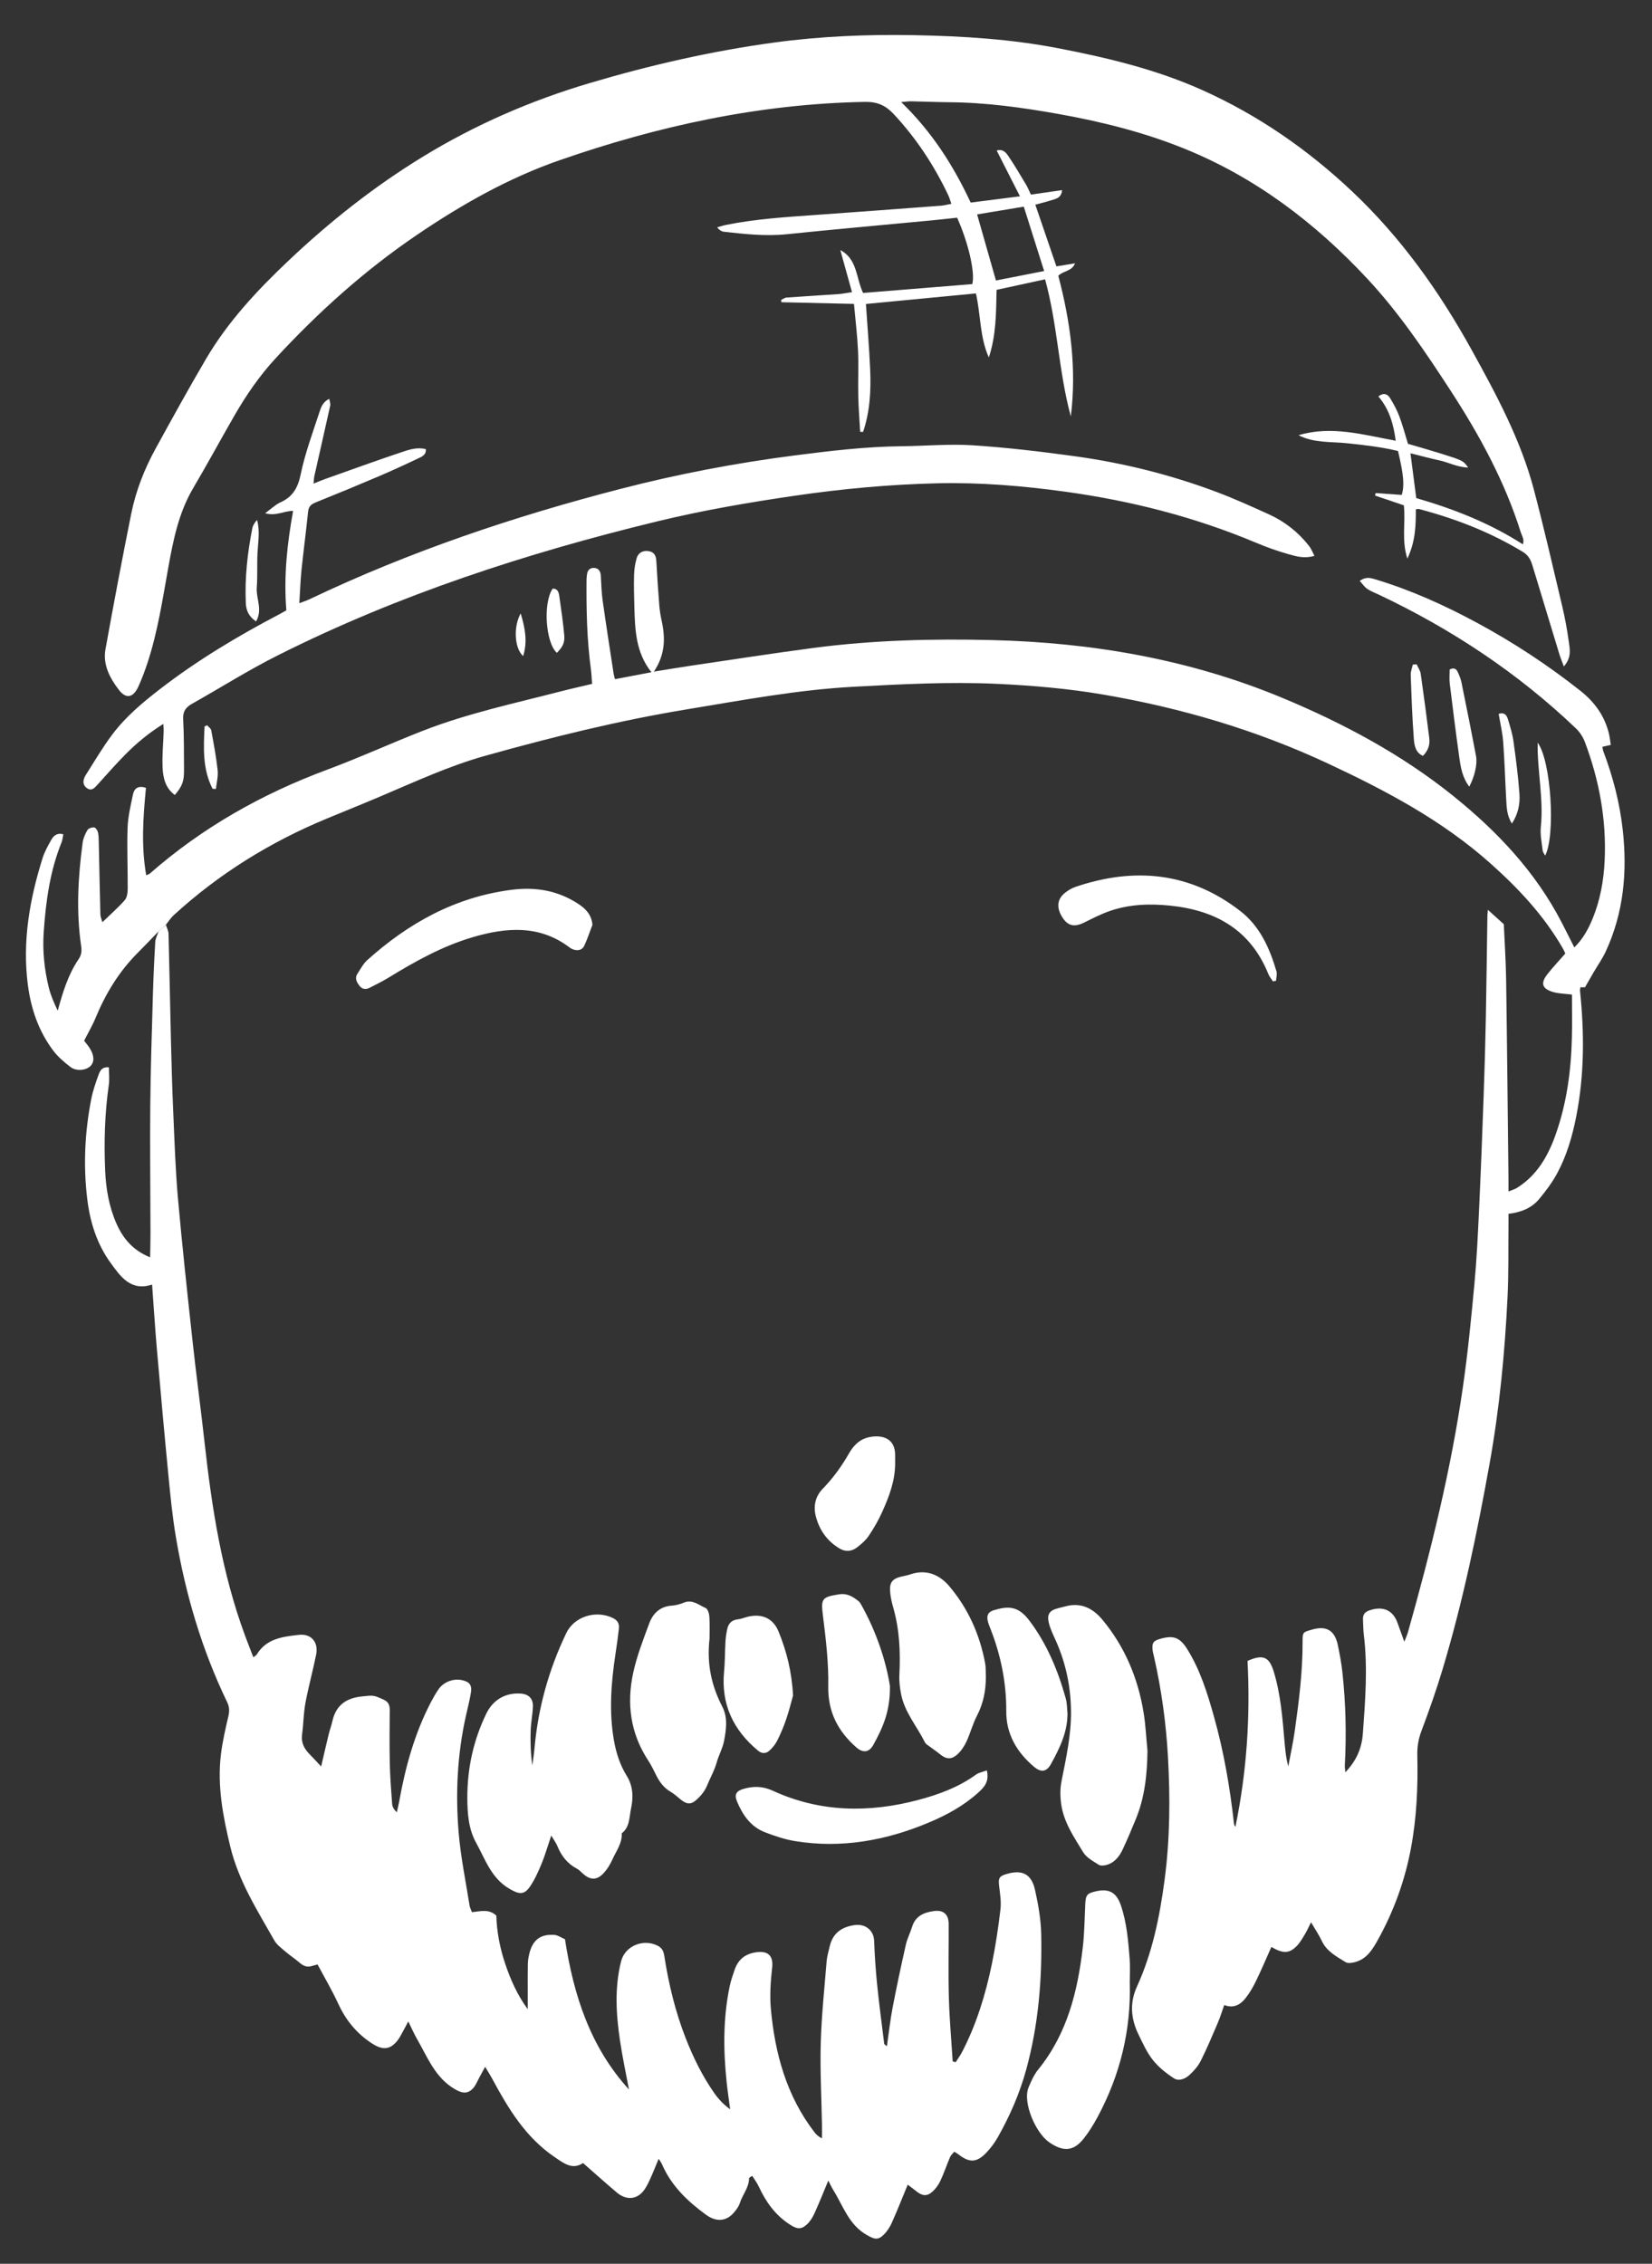 <?xml version="1.0" encoding="utf-8"?>
<!-- Generator: Adobe Illustrator 24.3.0, SVG Export Plug-In . SVG Version: 6.00 Build 0)  -->
<svg version="1.1" id="Layer_1" xmlns="http://www.w3.org/2000/svg" xmlns:xlink="http://www.w3.org/1999/xlink" x="0px" y="0px"
	 viewBox="0 0 795.519 1089.752" style="enable-background:new 0 0 795.519 1089.752;" xml:space="preserve">
<rect x="0" y="0" width="795.519" height="1089.752" fill="#333333" stroke="none"/>
<style type="text/css">
	.st0{fill:#FFFFFF;}
</style>
<g>
	<path class="st0" d="M79.883,445.175c0.444,1.451,1.241,2.892,1.279,4.354c0.448,17.221,0.739,34.447,1.163,51.669
		c0.282,11.413,0.603,22.827,1.106,34.232c0.607,13.746,1.027,27.519,2.243,41.217
		c2.046,23.054,4.557,46.069,7.062,69.079c1.762,16.187,3.959,32.328,5.752,48.512
		c3.516,31.744,8.405,63.186,19.58,93.315c1.234,3.328,2.544,6.629,3.935,10.246
		c0.892-0.724,1.408-0.964,1.653-1.368c4.663-7.703,12.615-8.573,20.338-9.433
		c5.901-0.657,9.443,3.586,8.249,9.508c-1.573,7.804-3.709,15.498-5.171,23.32
		c-0.925,4.952-0.912,10.073-1.602,15.079c-0.554,4.016,1.032,6.977,3.714,9.661
		c1.732,1.734,3.362,3.571,5.46,5.814c1.335-5.72,2.443-10.615,3.63-15.492
		c0.514-2.11,1.31-4.154,1.772-6.274c1.658-7.601,6.522-11.155,14.081-11.95
		c5.794-0.609,5.692-0.697,10.563,1.511c2.457,1.114,3.008,2.734,2.99,5.123
		c-0.066,8.536-0.167,17.076,0.023,25.608c0.144,6.512,0.647,13.019,1.136,19.518
		c0.102,1.356,0.84,2.664,2.239,4.005c0.378-1.682,0.822-3.352,1.124-5.047
		c2.969-16.684,7.439-32.889,15.314-48.002c1.088-2.088,2.28-4.137,3.594-6.089
		c2.424-3.598,7.209-5.42,11.382-4.49c3.683,0.822,4.902,2.443,4.248,6.237c-0.615,3.564-1.51,7.082-2.306,10.614
		c-4.219,18.733-5.166,37.737-3.55,56.769c0.992,11.685,3.405,23.25,5.231,34.861
		c0.16,1.02,0.693,1.981,1.14,3.21c3.987-0.343,8.064-1.743,11.742,1.647c0.226,7.905,1.775,15.874,4.418,23.606
		c2.572,7.525,5.786,14.766,10.724,21.472c0-2.738-0.002-5.476,0-8.213c0.003-4.504-0.048-9.01,0.044-13.512
		c0.033-1.618,0.282-3.261,0.659-4.838c1.591-6.669,5.22-9.611,11.938-9.235
		c1.837,0.103,3.606,1.411,5.287,2.117c4.136,26.926,12.17,51.88,30.807,72.325
		c-1.449-7.789-3.129-15.544-4.293-23.376c-1.898-12.77-2.697-25.602,0.499-38.305
		c1.884-7.489,10.686-11.031,17.619-7.539c2.329,1.173,2.877,2.883,3.234,5.164
		c2.106,13.454,5.28,26.625,10.26,39.349c3.654,9.336,8.041,18.267,13.794,26.476
		c2.031,2.899,4.49,5.498,7.619,7.761c-0.575-4.415-1.244-8.819-1.708-13.246
		c-1.615-15.396-1.7-30.758,1.487-45.995c0.554-2.647,1.459-5.23,2.331-7.8
		c1.656-4.883,4.881-7.693,10.187-8.516c5.156-0.8,8.644,0.88,7.928,7.317c-0.737,6.624-1.216,13.416-0.609,20.024
		c1.968,21.416,7.535,41.7,20.896,59.152c0.846,1.105,1.8,2.126,3.7,3.026c0-2.244,0.034-4.489-0.005-6.733
		c-0.229-13.053-0.951-26.12-0.581-39.156c0.374-13.181,1.778-26.334,2.847-39.491
		c0.189-2.328,0.923-4.615,1.444-6.912c1.425-6.287,5.515-9.359,11.777-10.316
		c5.829-0.891,9.47,2.913,9.636,7.458c0.257,7.052,0.733,14.108,1.444,21.13
		c0.967,9.538,2.237,19.046,3.416,28.562c0.032,0.259,0.507,0.462,1.294,1.135
		c0.931-6.419,1.589-12.528,2.74-18.543c1.94-10.134,4.099-20.23,6.37-30.296
		c0.673-2.983,2.14-5.777,3.054-8.717c1.591-5.118,5.601-6.81,10.323-7.496c4.67-0.678,7.236,1.49,7.256,6.197
		c0.049,11.805-0.23,23.618,0.092,35.415c0.28,10.257,1.203,20.497,1.842,30.744
		c0.479,0.134,0.959,0.269,1.438,0.403c1.087-1.736,2.308-3.404,3.241-5.219
		c6.854-13.323,11.194-27.532,14.196-42.13c1.783-8.671,3.091-17.461,4.13-26.255
		c0.437-3.7-0.228-7.562-0.65-11.322c-0.409-3.653,0.008-4.588,3.352-5.612
		c7.612-2.333,12.177-0.219,13.921,7.506c1.585,7.02,2.849,14.259,2.997,21.428
		c0.455,21.981-1.37,43.779-7.211,65.107c-3.133,11.441-7.819,22.221-13.638,32.511
		c-1.504,2.66-3.368,5.204-5.468,7.42c-4.725,4.987-8.272,5.087-13.617,0.856
		c-0.545-0.432-1.186-0.743-1.96-1.22c-0.744,0.95-1.615,1.695-2.017,2.639c-1.616,3.798-2.926,7.734-4.68,11.463
		c-0.901,1.916-2.264,3.767-3.837,5.181c-2.559,2.3-4.897,2.038-7.664-0.216
		c-1.349-1.099-2.768-2.111-4.186-3.185c-2.698,6.506-5.057,12.511-7.697,18.39
		c-0.944,2.102-2.299,4.176-3.943,5.77c-2.837,2.751-4.569,2.018-8.046,0.056
		c-8.769-4.947-11.451-14.165-16.299-21.874c-0.755-1.201-1.319-2.523-2.252-4.335
		c-2.377,5.674-4.424,10.867-6.743,15.936c-0.881,1.927-2.118,3.867-3.67,5.274
		c-2.868,2.599-4.943,2.03-8.193-0.084c-6.968-4.531-11.482-10.872-14.885-18.241
		c-0.81-1.754-2.018-3.325-3.141-5.138c-0.767,0.529-1.518,0.804-1.519,1.083
		c-0.03,4.562-3.169,7.964-4.475,12.049c-0.534,1.669-1.709,3.222-2.88,4.581
		c-3.719,4.316-8.542,4.553-13.458,0.96c-8.896-6.503-16.686-13.943-21.15-24.3
		c-0.351-0.814-0.929-1.529-1.587-2.589c-1.509,3.603-2.807,6.954-4.316,10.206
		c-0.91,1.961-1.898,3.986-3.291,5.603c-3.37,3.912-8.24,4.059-12.552,0.416
		c-5.357-4.526-10.574-9.219-16.253-14.19c-5.087,3.424-9.147,0.242-13.924-3.034
		c-13.874-9.514-22.118-23.243-29.809-37.532c-0.911-1.692-1.959-3.309-3.414-5.752
		c-1.289,2.392-2.193,4.087-3.114,5.772c-0.777,1.422-1.381,2.992-2.399,4.217
		c-2.658,3.199-5.345,2.912-8.915,0.86c-9.668-5.556-13.306-15.476-18.424-24.346
		c-1.423-2.466-2.551-5.101-4.154-8.347c-0.922,1.733-1.529,2.933-2.19,4.102
		c-0.977,1.727-1.807,3.579-3.027,5.118c-3.767,4.751-7.511,4.516-12.469,1.248
		c-7.4-4.878-12.495-11.241-16.144-19.192c-2.86-6.232-6.374-12.164-9.844-18.691
		c-0.506,0.133-1.652,0.391-2.771,0.738c-2.346,0.728-4.162-0.076-5.944-1.631
		c-2.173-1.897-4.63-3.468-6.816-5.353c-1.904-1.642-4.11-3.235-5.309-5.346
		c-8.223-14.484-17.209-28.614-21.198-45.119c-3.51-14.518-6.304-29.113-4.545-44.114
		c0.735-6.267,2.171-12.471,3.608-18.628c0.571-2.447,0.561-4.486-0.545-6.775
		c-12.229-25.318-20.09-52.028-24.747-79.682c-1.62-9.622-2.58-19.368-3.526-29.088
		c-1.98-20.341-3.809-40.698-5.583-61.058c-0.893-10.252-1.531-20.527-2.317-31.238
		c-10.301,3.355-15.199-3.887-19.914-10.354c-6.636-9.102-9.971-19.685-11.318-30.846
		c-1.95-16.144-1.188-32.207,1.939-48.137c0.764-3.893,2.08-7.703,3.436-11.445
		c0.695-1.919,1.582-4.17,5.058-3.792c0,2.906,0.338,5.766-0.057,8.521c-1.967,13.703-2.337,27.47-1.742,41.259
		c0.377,8.726,1.854,17.305,5.41,25.379c3.171,7.199,7.904,12.933,16.244,16.299
		c0.063-4.067,0.175-7.738,0.168-11.408c-0.038-20.516-0.288-41.035-0.105-61.549
		c0.157-17.598,0.75-35.194,1.25-52.788c0.247-8.695,0.639-17.388,1.149-26.071
		c0.102-1.731,1.041-3.413,1.594-5.117C77.535,447.289,78.709,446.232,79.883,445.175z"/>
	<path class="st0" d="M79.883,445.175c-1.175,1.057-2.349,2.114-3.523,3.171c-3.401,3.506-6.767,7.047-10.211,10.51
		c-8.955,9.004-15.366,19.616-20.191,31.299c-1.485,3.595-3.495,6.973-5.457,10.828
		c0.628,0.832,1.829,2.198,2.777,3.721c2.187,3.512,2.216,6.582,0.244,8.515c-2.129,2.086-6.809,2.564-9.607,0.41
		c-2.988-2.3-5.974-4.831-8.229-7.814c-7.054-9.33-10.754-20.106-12.261-31.621
		c-2.74-20.935,0.826-41.188,7.068-61.084c0.965-3.077,2.597-5.982,4.197-8.811
		c1.076-1.903,2.647-3.515,5.801-2.69c-0.287,1.354-0.376,2.731-0.867,3.945
		c-5.582,13.798-7.53,28.292-8.567,43.005c-0.644,9.143,0.284,18.104,2.465,26.933
		c0.938,3.795,2.556,7.423,4.28,11.047c2.417-8.859,5.002-17.391,10.114-24.901
		c1.31-1.925,1.506-3.877,1.168-6.179c-2.44-16.648-1.518-33.275,0.724-49.857
		c0.282-2.088,1.214-4.194,2.3-6.021c0.488-0.821,2.131-1.376,3.188-1.291c0.699,0.056,1.628,1.38,1.854,2.287
		c0.388,1.557,0.377,3.229,0.414,4.856c0.263,11.59,0.478,23.181,0.769,34.77
		c0.025,1.003,0.493,1.995,0.952,3.742c3.971-3.837,7.636-7.014,10.799-10.63c1.12-1.281,1.4-3.629,1.41-5.494
		c0.056-9.783-0.41-19.579-0.055-29.347c0.195-5.376,1.486-10.741,2.599-16.044
		c0.574-2.733,2.332-4.481,6.25-3.161c-1.336,13.854-2.381,27.85,0.12,42.051
		c0.846-0.379,1.392-0.488,1.754-0.806c25.287-22.174,54.022-38.363,85.5-50.046
		c15.469-5.741,30.504-12.64,45.878-18.649c21.512-8.409,44.091-13.207,66.378-18.97
		c4.89-1.264,9.824-2.355,15.202-3.637c-0.193-2.43-0.266-4.743-0.575-7.024
		c-1.948-14.416-2.227-28.91-2.098-43.425c0.006-0.722,0.153-1.442,0.22-2.164c0.204-2.195,1.532-3.382,3.603-3.203
		c2.111,0.183,2.949,1.75,3.062,3.831c0.216,3.972,0.322,7.97,0.876,11.9
		c1.667,11.825,3.523,23.623,5.322,35.429c0.105,0.69,0.349,1.359,0.621,2.386
		c5.769-1.099,11.364-2.165,17.552-3.344c-7.643-9.552-7.913-20.61-8.235-31.637
		c-0.148-5.07-0.276-10.15-0.13-15.217c0.077-2.688,0.481-5.44,1.243-8.013c0.832-2.808,3.252-3.933,5.991-3.383
		c2.618,0.526,3.35,2.314,3.484,4.767c0.387,7.053,0.86,14.102,1.415,21.143
		c0.199,2.523,0.592,5.051,1.137,7.524c1.815,8.229,1.825,16.215-3.726,24.519
		c6.701-1.072,12.299-2.029,17.916-2.855c19.68-2.894,39.337-5.962,59.057-8.559
		c28.477-3.749,57.199-4.457,85.806-3.76c48.14,1.174,95.222,9.224,139.95,27.863
		c29.242,12.185,57.155,27.074,81.944,46.96c21.211,17.016,39.792,36.606,52.463,61.105
		c1.991,3.85,3.922,7.73,6.093,12.014c4.184-4.084,6.708-8.784,8.751-13.729c3.709-8.976,5.41-18.431,5.857-28.081
		c0.911-19.667-2.606-38.649-9.501-57.014c-0.912-2.429-2.487-4.852-4.363-6.64
		c-28.108-26.797-60.083-47.922-95.147-64.472c-1.805-0.852-3.727-1.551-5.345-2.679
		c-1.322-0.922-2.272-2.38-3.579-3.81c3.068-2.266,5.449-1.373,7.86-0.644
		c16.915,5.116,32.928,12.352,48.447,20.713c17.618,9.492,34.289,20.436,49.992,32.864
		c6.781,5.367,11.565,11.968,13.652,20.405c0.425,1.719,0.594,3.501,0.937,5.599
		c-1.554,0.354-2.724,0.621-4.021,0.916c0.131,0.699,0.159,1.441,0.409,2.1
		c4.647,12.261,7.917,24.851,9.371,37.91c2.248,20.194,0.456,39.822-8.157,58.463
		c-1.663,3.599-4.004,6.882-6.015,10.322c-1.313,2.245-2.594,4.509-3.995,6.95c-0.43,0-1.272,0-2.211,0
		c-0.082,0.628-0.255,1.155-0.203,1.659c2.107,20.294,2.136,40.526-1.835,60.633
		c-1.871,9.477-4.559,18.736-9.143,27.25c-2.382,4.425-5.476,8.539-8.699,12.419
		c-3.601,4.336-8.669,6.381-14.765,7.123c0,2.15,0.018,4.097-0.003,6.044c-0.118,11.255,0.105,22.526-0.44,33.76
		c-1.307,26.943-3.87,53.776-8.642,80.352c-5.991,33.364-12.882,66.535-22.633,99.033
		c-3.02,10.066-6.534,19.999-10.231,29.839c-1.448,3.855-2.051,7.579-1.957,11.637
		c0.349,15.06-0.297,30.078-3.099,44.916c-2.914,15.436-8.208,30.057-15.829,43.798
		c-2.561,4.618-5.316,9.244-10.912,10.783c-1.472,0.405-3.506,0.773-4.627,0.088
		c-4.426-2.708-9.142-5.162-11.551-10.278c-1.364-2.897-3.192-5.574-5.163-8.954
		c-1.179,2.343-1.932,4.108-2.919,5.73c-1.22,2.004-2.389,4.134-4.018,5.776c-3.609,3.637-6.615,3.616-12.162,0.385
		c-2.436,5.444-4.748,10.94-7.348,16.296c-1.417,2.92-3.062,5.81-5.072,8.343c-2.475,3.119-5.692,5.104-10.27,3.323
		c-1.039,2.901-1.921,5.813-3.109,8.593c-2.631,6.154-5.228,12.337-8.227,18.313
		c-1.263,2.518-3.278,4.792-5.368,6.725c-2.041,1.888-5.134,3.2-7.53,1.644
		c-3.73-2.422-7.381-5.343-10.129-8.797c-2.894-3.637-4.868-8.061-6.924-12.296
		c-3.652-7.524-4.364-15.146-0.748-23.063c7.455-16.327,10.963-33.688,13.309-51.389
		c2.61-19.692,2.729-39.449,1.626-59.181c-0.909-16.256-3.13-32.424-6.75-48.35
		c-0.241-1.06-0.562-2.117-0.664-3.192c-0.324-3.433,0.386-4.371,3.845-5.337c6.235-1.741,9.321-0.634,12.832,4.984
		c6.226,9.963,9.671,21.07,12.823,32.254c4.777,16.95,7.768,34.251,9.7,51.743
		c0.057,0.519,0.253,1.023,0.7,1.545c5.457-26.421,7.226-53.126,5.831-79.859
		c7.401-3.284,10.418-2.058,12.606,5.101c3.304,10.81,4.189,22.02,5.153,33.207
		c0.354,4.114,0.695,8.229,1.865,12.454c1.07-5.801,2.35-11.572,3.17-17.408
		c1.99-14.168,3.768-28.363,3.717-42.718c-0.016-4.579,0.235-4.48,4.702-5.748
		c7.001-1.987,10.83,0.65,12.26,7.454c0.929,4.419,1.754,8.883,2.236,13.368
		c1.592,14.809,1.952,29.663,1.14,44.542c-0.047,0.856,0.119,1.723,0.246,3.368
		c5.394-5.625,7.932-11.633,8.444-18.678c1.154-15.909,2.402-31.806,0.435-47.745
		c-0.288-2.333-0.233-4.707-0.376-7.06c-0.14-2.296,0.769-3.653,3.055-4.446
		c6.998-2.425,11.556,0.33,13.553,5.958c0.956,2.696,1.94,5.382,3.294,9.13c0.817-2.124,1.386-3.313,1.739-4.563
		c11.03-39.079,20.797-78.456,26.564-118.696c2.334-16.285,3.931-32.687,5.461-49.073
		c1.093-11.709,1.657-23.474,2.207-35.225c0.856-18.29,1.555-36.587,2.216-54.885
		c0.452-12.512,0.811-25.029,1.06-37.547c0.328-16.515,0.505-33.033,0.756-49.549
		c0.011-0.716,0.123-1.431,0.247-2.799c2.646,2.394,4.957,4.484,7.658,6.928c0.372,8.566,0.986,17.603,1.118,26.647
		c0.467,31.938,0.77,63.877,1.13,95.816c0.02,1.81,0.003,3.62,0.003,6.177
		c1.665-0.685,2.98-1.023,4.077-1.709c9.584-5.988,14.891-15.168,18.554-25.445
		c5.412-15.185,7.529-30.966,7.906-47.004c0.162-6.889,0.027-13.786,0.027-20.615
		c-3.398-0.438-6.456-0.427-9.25-1.28c-5.149-1.571-5.927-4.204-2.649-8.426
		c2.552-3.287,5.44-6.312,8.692-10.042c-0.045-0.094-0.559-1.398-1.252-2.598
		c-9.085-15.745-21.299-28.762-34.802-40.801c-23.197-20.683-50.22-34.976-78.088-48.007
		c-34.577-16.169-70.853-26.855-108.376-33.263c-16.96-2.896-34.126-4.383-51.36-5.168
		c-22.9-1.042-45.721,0.177-68.553,1.393c-27.196,1.449-53.912,6.502-80.718,10.914
		c-32.778,5.395-64.943,13.383-96.899,22.315c-17.368,4.854-33.678,12.42-50.207,19.435
		c-8.684,3.686-17.437,7.21-26.154,10.818c-27.257,11.279-51.975,26.592-73.755,46.542
		C82.167,441.911,81.114,443.639,79.883,445.175z"/>
	<path class="st0" d="M753.07,320.816c-0.992-2.695-1.673-4.298-2.178-5.955c-4.338-14.224-8.642-28.459-12.961-42.689
		c-0.802-2.642-1.937-4.875-4.534-6.454c-15.64-9.509-32.482-16.045-50.118-20.683
		c-0.326-0.086-0.71,0.051-1.486,0.122c0.014,7.66-0.134,15.399-4.079,23.757
		c-2.9-9.049-0.772-17.288-1.692-25.655c-4.556-1.543-9.209-3.119-13.863-4.695c0.087-0.399,0.174-0.797,0.262-1.196
		c4.209,0.291,8.418,0.582,12.603,0.871c1.339-4.659,0.936-9.459-1.81-21.123
		c-7.91-1.925-16.135-2.864-24.412-3.734c-7.874-0.827-16.085-0.027-23.488-3.878
		c15.737-4.694,30.961-0.278,46.792,2.674c-1.077-8.118-3.113-15.196-8.355-21.338
		c2.586-2.013,4.448-1.135,5.664,0.843c1.698,2.763,3.268,5.668,4.41,8.694
		c1.592,4.218,2.737,8.605,4.184,13.279c4.807,1.413,9.844,2.818,14.834,4.375
		c11.743,3.663,11.734,3.692,14.158,7.045c-5.282-0.152-9.454-2.508-13.909-3.455
		c-4.421-0.941-8.784-2.15-13.893-3.421c0.96,7.394,1.857,14.306,2.801,21.586
		c17.871,5.157,35.188,11.91,51.326,22.251c0.855-2.391-0.45-4.039-0.988-5.752
		c-7.682-24.45-19.799-46.686-33.706-68.079c-12.279-18.89-24.843-37.558-40.251-54.082
		c-25.052-26.866-53.808-48.705-88.043-62.558c-19.549-7.91-39.995-13.019-60.759-16.719
		c-17.312-3.085-34.704-5.489-52.341-5.628c-6.159-0.049-12.315-0.324-18.474-0.447
		c-1.208-0.024-2.42,0.179-4.807,0.372c14.797,14.308,25.135,30.518,33.474,48.382
		c7.737-0.986,15.199-1.936,23.721-3.022c-3.977-7.828-7.528-14.815-11.193-22.028
		c2.825-0.924,4.408,0.88,5.519,2.518c3.037,4.48,5.787,9.157,8.571,13.805c0.904,1.51,1.56,3.169,2.39,4.886
		c5.163-0.744,9.925-1.431,15.017-2.165c-0.368,3.885-3.079,4.212-5.356,4.933c-2.391,0.757-4.835,1.35-7.54,2.093
		c3.412,9.975,6.727,19.668,10.153,29.686c2.86-0.47,5.631-0.925,8.973-1.475
		c-1.58,3.997-5.667,3.513-8.059,6c5.836,22.087,8.894,44.62,6.026,67.692
		c-5.892-21.56-6.33-44.129-12.399-65.985c-7.693,1.671-15.238,3.31-23.351,5.073
		c-0.238,10.905-0.17,21.893-3.736,32.531c-4.397-9.768-3.861-20.506-6.215-30.812
		c-17.774,1.703-35.356,3.388-52.961,5.075c0.699,10.555,1.562,20.951,2.029,31.365
		c0.46,10.255-0.085,20.445-3.401,30.228c-0.468-0.013-0.935-0.025-1.403-0.037
		c-0.318-5.726-0.789-11.448-0.916-17.177c-0.16-7.258,0.218-14.534-0.112-21.78
		c-0.336-7.377-1.249-14.728-1.958-22.634c-11.961-0.275-23.45-0.538-34.94-0.802
		c-0.052-0.36-0.103-0.721-0.155-1.081c0.875-0.406,1.728-1.107,2.628-1.172
		c8.308-0.607,16.625-1.075,24.935-1.656c1.96-0.137,3.9-0.544,6.58-0.932
		c-1.941-7.001-3.781-13.639-5.621-20.277c8.296,4.405,7.462,13.275,10.951,20.652
		c17.427-1.411,35.079-2.84,52.593-4.258c1.48-5.407-1.9-20.014-7.303-31.97
		c-4.295,0.452-8.751,0.961-13.216,1.386c-22.895,2.178-45.806,4.198-68.681,6.559
		c-10.216,1.054-20.263-0.035-30.345-1.175c-1.126-0.127-2.203-0.694-3.308-2.142
		c1.477-0.4,2.937-0.887,4.435-1.188c14.253-2.857,28.722-3.76,43.182-4.782
		c20.053-1.418,40.1-2.925,60.146-4.435c1.602-0.121,3.179-0.566,5.018-0.906
		c-0.53-1.489-0.893-2.885-1.501-4.163c-6.824-14.355-15.458-27.486-26.349-39.115
		c-3.758-4.012-7.758-5.895-13.718-5.788c-50.744,0.912-99.625,11.558-147.278,28.149
		c-24.437,8.508-46.892,21.226-68.33,35.752c-25.242,17.104-47.734,37.316-68.353,59.666
		c-7.648,8.291-14.031,17.59-19.665,27.36c-6.706,11.631-13.085,23.452-19.911,35.011
		c-6.992,11.84-9.589,24.947-11.974,38.193c-2.763,15.344-5.074,30.797-9.943,45.679
		c-1.296,3.959-2.76,7.888-4.49,11.674c-2.45,5.362-5.895,6.092-9.378,1.554
		c-4.341-5.657-7.794-12.108-6.442-19.582c3.938-21.77,8.029-43.515,12.397-65.202
		c2.231-11.079,6.367-21.592,11.816-31.499c7.956-14.464,15.907-28.94,24.279-43.164
		c10.493-17.828,24.484-32.792,39.431-46.957c19.968-18.924,41.411-35.88,64.907-50.245
		c25.237-15.429,52.092-27.078,80.433-35.478c29.055-8.611,58.531-15.356,88.537-19.459
		c22.477-3.074,45.17-4.005,67.847-3.57c23.178,0.445,46.29,1.876,69.16,6.289
		c23.753,4.583,47.227,10.216,69.325,20.126c26.865,12.049,50.824,28.62,72.28,48.879
		c23.48,22.169,41.903,48.051,57.442,76.175c11.951,21.63,23.7,43.372,30.031,67.449
		c4.885,18.577,9.194,37.308,13.613,56.005c1.333,5.64,2.385,11.367,3.167,17.108
		C755.954,312.545,756.898,316.428,753.07,320.816z M502.807,130.465c-3.465-10.952-6.604-20.874-9.801-30.981
		c-7.992,1.327-15.252,2.532-22.477,3.731c3.005,10.538,5.962,20.911,9.07,31.811
		C486.865,133.598,494.258,132.145,502.807,130.465z"/>
	<path class="st0" d="M137.891,293.799c-1.312-16.263,0.368-32.045,3.258-47.847
		c-4.483-0.072-8.037,2.636-13.481,1.114c3.11-2.257,5.015-4.181,7.32-5.209
		c5.983-2.668,8.464-7.017,9.807-13.498c2.087-10.065,5.7-19.826,8.924-29.632
		c0.785-2.388,1.561-5.182,4.86-6.723c0.201,1.35,0.631,2.361,0.439,3.234
		c-2.498,11.31-5.092,22.599-7.632,33.9c-0.226,1.004-0.235,2.056-0.407,3.667
		c2.133-0.851,3.748-1.559,5.406-2.147c12.296-4.362,24.557-8.829,36.928-12.967
		c3.68-1.231,7.562-2.569,11.757-1.464c0.183,2.957-2.156,3.704-3.962,4.564
		c-6.214,2.961-12.475,5.837-18.807,8.536c-10.005,4.264-20.056,8.427-30.151,12.473
		c-2.259,0.905-3.537,1.95-3.799,4.56c-0.938,9.355-2.2,18.677-3.164,28.03
		c-0.518,5.026-0.677,10.088-1.052,15.982c2.106-0.81,3.567-1.262,4.933-1.913
		c48.144-22.955,98.431-39.88,149.99-53.18c27.554-7.108,55.458-12.435,83.701-16.051
		c17.076-2.186,34.137-4.241,51.381-4.414c11.42-0.114,22.887-1.192,34.244-0.456
		c16.41,1.064,32.79,3.01,49.09,5.253c23.415,3.221,46.291,8.911,68.433,17.244
		c8.478,3.191,16.754,6.946,25.013,10.683c7.721,3.494,14.265,8.638,19.5,15.334
		c1.008,1.29,1.592,2.911,2.547,4.711c-4.817,1.415-8.725,0.262-12.444-0.787
		c-5.394-1.522-10.71-3.439-15.882-5.61c-29.445-12.362-60.077-20.131-91.674-24.489
		c-20.503-2.828-41.063-4.541-61.744-4.045c-22.822,0.548-45.518,2.639-68.134,5.929
		c-22.419,3.262-44.72,7.084-66.725,12.428c-62.917,15.279-124.237,35.216-182.264,64.298
		c-14.248,7.141-27.794,15.678-41.694,23.519c-2.937,1.657-4.409,3.66-4.207,7.361
		c0.441,8.113,0.35,16.257,0.413,24.388c0.043,5.56-0.804,7.82-4.422,12.116
		c-4.572-3.278-5.67-8.249-5.897-13.222c-0.262-5.766,0.33-11.569,0.521-17.358
		c0.033-0.997-0.084-2-0.162-3.629c-7.008,4.361-12.814,9.205-18.151,14.569
		c-4.602,4.626-8.891,9.564-13.284,14.396c-1.501,1.651-3.042,3.687-5.428,1.911
		c-2.319-1.726-1.79-4.243-0.439-6.369c4.179-6.575,8.137-13.33,12.816-19.537
		c6.369-8.45,14.474-15.25,22.825-21.696c18.021-13.912,37.473-25.549,57.602-36.103
		C135.548,295.154,136.476,294.598,137.891,293.799z"/>
	<path class="st0" d="M265.452,883.602c-1.778,5.255-2.98,9.515-4.661,13.576c-1.581,3.82-3.304,7.681-5.626,11.07
		c-2.88,4.203-5.499,3.562-9.982,0.914c-8.686-5.129-11.533-14.178-15.927-22.113
		c-3.652-6.595-4.198-14.117-4.21-21.642c-0.023-14.202,2.931-27.7,9.118-40.464
		c3.287-6.782,9.383-10.209,16.677-9.664c3.763,0.281,5.933,2.416,5.783,6.26
		c-0.148,3.787-0.94,7.55-1.07,11.336c-0.192,5.602-0.05,11.216,0.807,16.939
		c0.354-2.805,0.794-5.602,1.048-8.416c1.746-19.334,6.894-37.745,15.272-55.218
		c3.91-8.156,14.435-11.221,22.49-7.262c2.474,1.216,3.101,2.917,2.847,5.208
		c-0.458,4.138-1.057,8.261-1.677,12.379c-2.059,13.662-3.104,27.337-0.739,41.078
		c1.056,6.137,2.938,12.025,6.218,17.303c3.129,5.035,3.189,10.548,2.052,15.768
		c-0.877,4.025-0.532,8.878-4.467,11.886c0.267,4.771-2.647,8.456-4.441,12.48
		c-1.154,2.587-2.741,5.171-4.738,7.148c-3.117,3.086-6.155,2.782-9.504-0.191c-0.947-0.84-1.819-1.85-2.913-2.424
		c-4.58-2.403-7.488-6.152-9.399-10.861C267.81,887.216,266.81,885.905,265.452,883.602z"/>
	<path class="st0" d="M552.566,842.764c-0.152,11.334-1.272,22.456-5.655,33.026c-2.004,4.832-4.011,9.668-6.234,14.4
		c-1.567,3.335-3.773,6.296-7.497,7.465c-1.263,0.396-3.082,0.649-4.055,0.033c-2.723-1.724-5.941-3.447-7.52-6.048
		c-4.387-7.227-9.312-14.279-10.572-23.049c-0.55-3.832-0.591-7.47,0.163-11.276
		c2.178-10.996,4.625-21.957,4.543-33.286c-0.086-11.944-2.443-23.348-7.321-34.251
		c-1.255-2.805-2.644-5.619-3.366-8.577c-1.012-4.149,0.404-6.01,4.509-7.036
		c1.23-0.308,2.462-0.61,3.689-0.931c7.386-1.932,13.066,1.013,17.624,6.498
		c10.806,13.006,17.113,28.096,19.821,44.68C551.683,830.47,551.962,836.643,552.566,842.764z"/>
	<path class="st0" d="M544.036,954.346c0.659,22.946-4.618,44.545-15.485,64.742c-1.967,3.656-4.177,7.254-6.762,10.49
		c-4.964,6.211-9.924,6.237-16.489,1.738c-6.636-4.548-12.977-19.339-9.986-26.48
		c1.249-2.982,2.601-6.083,4.611-8.557c13.974-17.191,19.024-37.608,21.502-58.923
		c0.793-6.819,0.849-13.727,1.173-20.597c0.213-4.515,0.792-5.304,5.097-6.298
		c6.358-1.47,9.964,0.533,12.088,6.825c2.806,8.309,3.515,16.986,4.2,25.639
		C544.285,946.708,544.036,950.537,544.036,954.346z"/>
	<path class="st0" d="M341.681,788.79c-1.415,12.524,1.04,22.901,6.168,32.834
		c2.701,5.233,1.866,11.017,0.803,16.519c-0.669,3.461-2.554,6.818-3.458,10.063
		c-1.135,4.075-3.189,7.593-4.72,11.362c-1.098,2.703-3.211,5.253-5.474,7.153
		c-2.598,2.18-4.589,1.679-7.266-0.497c-1.544-1.255-3.025-2.645-4.731-3.634c-3.296-1.908-5.396-4.727-7.034-8.049
		c-1.201-2.435-2.401-4.897-3.886-7.161c-8.551-13.041-10.39-27.349-7.146-42.206
		c1.764-8.078,4.814-15.908,7.702-23.695c1.791-4.828,5.216-8.17,10.867-8.545c1.953-0.13,3.954-0.688,5.772-1.439
		c4.175-1.723,7.21,1.163,10.502,2.579c1.033,0.444,1.726,2.67,1.816,4.127
		C341.842,782.171,341.681,786.165,341.681,788.79z"/>
	<path class="st0" d="M474.737,807.154c0.025,6.619-1.195,12.863-4.304,18.831c-2.055,3.946-3.164,8.375-5.053,12.422
		c-1.047,2.242-2.53,4.468-4.345,6.12c-2.946,2.683-5.521,2.37-8.566-0.207c-1.237-1.047-2.624-1.915-3.902-2.915
		c-1.137-0.89-2.664-1.63-3.254-2.816c-3.777-7.596-9.588-14.212-11.338-22.767
		c-0.646-3.157-1.041-6.465-0.878-9.669c0.559-10.944,0.05-21.74-2.97-32.348c-0.741-2.602-1.362-5.301-1.529-7.987
		c-0.257-4.138,1.313-5.894,5.374-6.859c1.408-0.334,2.857-0.55,4.216-1.024c7.689-2.684,14.142-0.017,18.937,5.645
		c9.062,10.701,14.684,23.239,17.259,37.059C474.781,802.759,474.634,804.98,474.737,807.154z"/>
	<path class="st0" d="M285.28,445.197c-1.276,3.338-2.388,6.752-3.884,9.988c-1.088,2.356-3.285,2.609-5.593,1.799
		c-0.502-0.176-0.982-0.475-1.409-0.801c-14.543-11.075-30.528-9.787-46.682-5.051
		c-14.532,4.26-27.692,11.578-40.544,19.459c-2.921,1.791-6.021,3.295-9.069,4.871
		c-1.79,0.926-3.581,0.88-4.897-0.799c-1.367-1.744-2.557-3.688-1.063-5.941
		c1.496-2.256,2.784-4.804,4.751-6.569c19.843-17.804,42.264-30.263,69.191-33.78
		c11.661-1.523,22.306,0.212,32.179,6.612C281.916,437.356,284.836,440.149,285.28,445.197z"/>
	<path class="st0" d="M475.212,852.237c1.308,5.575-1.437,8.269-4.282,10.832
		c-6.96,6.269-15.085,10.687-23.644,14.277c-20.628,8.653-41.999,12.557-64.306,8.961
		c-4.955-0.799-9.842-2.441-14.549-4.245c-6.878-2.637-10.806-8.332-13.522-14.857
		c-1.38-3.315-0.373-5.031,3.046-6.039c4.817-1.42,9.334-1.363,14.182,0.865
		c22.744,10.449,46.277,10.75,70.119,4.424c9.847-2.613,19.348-6.114,27.728-12.18
		C471.323,853.305,473.154,853.014,475.212,852.237z"/>
	<path class="st0" d="M514.054,824.705c0.07,9.053-3.766,16.846-7.938,24.436c-2.149,3.909-4.819,4.211-8.255,1.31
		c-8.224-6.943-13.356-15.719-13.296-26.619c0.077-13.977-2.658-27.276-7.781-40.181
		c-0.465-1.172-0.938-2.367-1.185-3.596c-0.492-2.456,0.279-4.122,2.934-4.911
		c6.707-1.992,11.627-2.327,17.132,4.961c8.523,11.282,13.823,24.103,17.577,37.611
		C513.863,819.948,513.801,822.37,514.054,824.705z"/>
	<path class="st0" d="M428.539,811.584c0.199,12.566-3.702,20.53-7.931,28.283c-2.081,3.816-5.047,4.149-8.385,1.19
		c-8.725-7.734-13.587-16.967-13.37-29.236c0.198-11.136-1.099-22.356-2.492-33.444
		c-1.097-8.731-0.885-9.547,7.758-10.892c3.824-0.595,6.574,1.106,9.271,3.263c0.548,0.439,0.964,1.096,1.316,1.722
		C422.149,785.702,426.702,799.877,428.539,811.584z"/>
	<path class="st0" d="M381.889,816.206c-0.757,2.672-1.814,7.024-3.242,11.25c-1.2,3.55-2.66,7.04-4.339,10.389
		c-0.934,1.862-2.347,3.614-3.918,4.988c-1.609,1.408-3.537,1.428-5.413-0.134
		c-11.89-9.904-17.79-22.302-16.298-37.976c0.462-4.856,0.39-9.762,0.675-14.638
		c0.115-1.965,0.433-3.933,0.841-5.861c0.583-2.753,2.175-4.402,5.174-4.711c1.774-0.183,3.474-0.99,5.24-1.357
		c6.69-1.392,11.793,1.046,14.34,7.332C378.699,794.741,381.254,804.327,381.889,816.206z"/>
	<path class="st0" d="M612.987,472.428c-0.743-1.167-1.69-2.252-2.198-3.513c-8.563-21.264-25.4-30.688-47.182-32.943
		c-9.799-1.015-19.576-0.718-28.986,2.502c-4.254,1.456-8.319,3.522-12.354,5.543
		c-4.825,2.416-7.966,1.821-10.659-2.373c-3.029-4.716-2.578-8.966,1.45-12.022
		c1.427-1.083,3.038-2.073,4.722-2.646c28.515-9.709,55.382-7.137,79.598,11.678
		c9.334,7.252,14.031,17.812,17.299,28.933c0.405,1.378-0.116,3.028-0.207,4.551
		C613.973,472.234,613.48,472.331,612.987,472.428z"/>
	<path class="st0" d="M431.05,703.995c0.121,8.567-2.851,16.359-6.289,23.963c-1.781,3.939-3.961,7.748-6.386,11.328
		c-1.485,2.192-3.614,4.05-5.748,5.67c-2.473,1.879-5.41,2.187-8.191,0.559
		c-6.085-3.561-9.931-9.009-11.609-15.693c-1.186-4.724-0.275-9.421,3.347-13.136
		c4.962-5.09,9.072-10.767,12.605-16.947c2.261-3.954,5.24-7.107,10.312-8.009
		c6.044-1.076,12.128,0.809,11.962,9C431.031,701.819,431.05,702.907,431.05,703.995z"/>
	<path class="st0" d="M707.514,378.682c-3.364-4.513-4.129-9.354-4.8-14.131
		c-1.657-11.797-3.142-23.619-4.582-35.444c-0.278-2.283-0.04-4.629-0.04-6.81c1.851-0.976,3.105-0.464,3.813,1.063
		c0.754,1.626,1.493,3.318,1.848,5.061c2.417,11.854,4.803,23.715,7.037,35.605
		C711.521,367.912,710.006,374.083,707.514,378.682z"/>
	<path class="st0" d="M728.051,396.469c-2.463-3.945-2.532-7.876-2.746-11.733c-0.511-9.21-0.77-18.437-1.456-27.633
		c-0.331-4.437-1.397-8.819-2.167-13.453c2.98-0.939,3.951,0.866,4.511,2.732
		c1.037,3.458,2.126,6.951,2.622,10.509c1.171,8.401,2.271,16.83,2.874,25.285
		C732.03,386.974,731.085,391.779,728.051,396.469z"/>
	<path class="st0" d="M682.178,319.783c0.678,1.529,1.743,3.002,1.972,4.596c1.488,10.337,2.842,20.695,4.131,31.06
		c0.397,3.19-0.646,6.014-3.087,8.444c-3.589-1.636-4.124-5.15-4.354-8.143
		c-0.789-10.252-1.137-20.541-1.505-30.821c-0.059-1.645,0.64-3.317,0.988-4.976
		C680.942,319.89,681.56,319.837,682.178,319.783z"/>
	<path class="st0" d="M123.319,299.135c-3.726-2.443-4.804-5.59-4.948-8.779
		c-0.547-12.129,0.791-24.135,3.127-36.028c0.283-1.441,1.138-2.769,2.276-4.024
		c1.509,5.334,0.499,10.541,0.227,15.765c-0.291,5.591,0.065,11.222-0.355,16.798
		C123.251,288.111,126.593,293.44,123.319,299.135z"/>
	<path class="st0" d="M740.458,357.498c6.561,8.949,8.623,44.745,3.623,54.38c-0.471-0.907-1.123-1.634-1.21-2.424
		c-0.416-3.765-1.275-7.608-0.89-11.311C743.394,384.52,740.229,371.101,740.458,357.498z"/>
	<path class="st0" d="M268.146,314.269c-5.442-4.934-6.714-24.082-2.018-30.9c2.471-0.099,2.945,1.841,3.196,3.565
		c0.914,6.26,1.803,12.532,2.388,18.829C272.053,309.43,270.894,311.547,268.146,314.269z"/>
	<path class="st0" d="M102.367,379.712c-4.916-9.568-4.332-19.804-3.862-30.025c0.414-0.18,0.828-0.36,1.241-0.541
		c0.682,0.8,1.809,1.518,1.974,2.414c1.176,6.381,2.394,12.773,3.089,19.216c0.317,2.939-0.522,6.003-0.837,9.01
		C103.437,379.761,102.902,379.737,102.367,379.712z"/>
	<path class="st0" d="M250.723,295.276c2.215,7.229,3.337,13.684,1.199,20.551
		C247.848,312.264,247.048,302.011,250.723,295.276z"/>
</g>
</svg>
